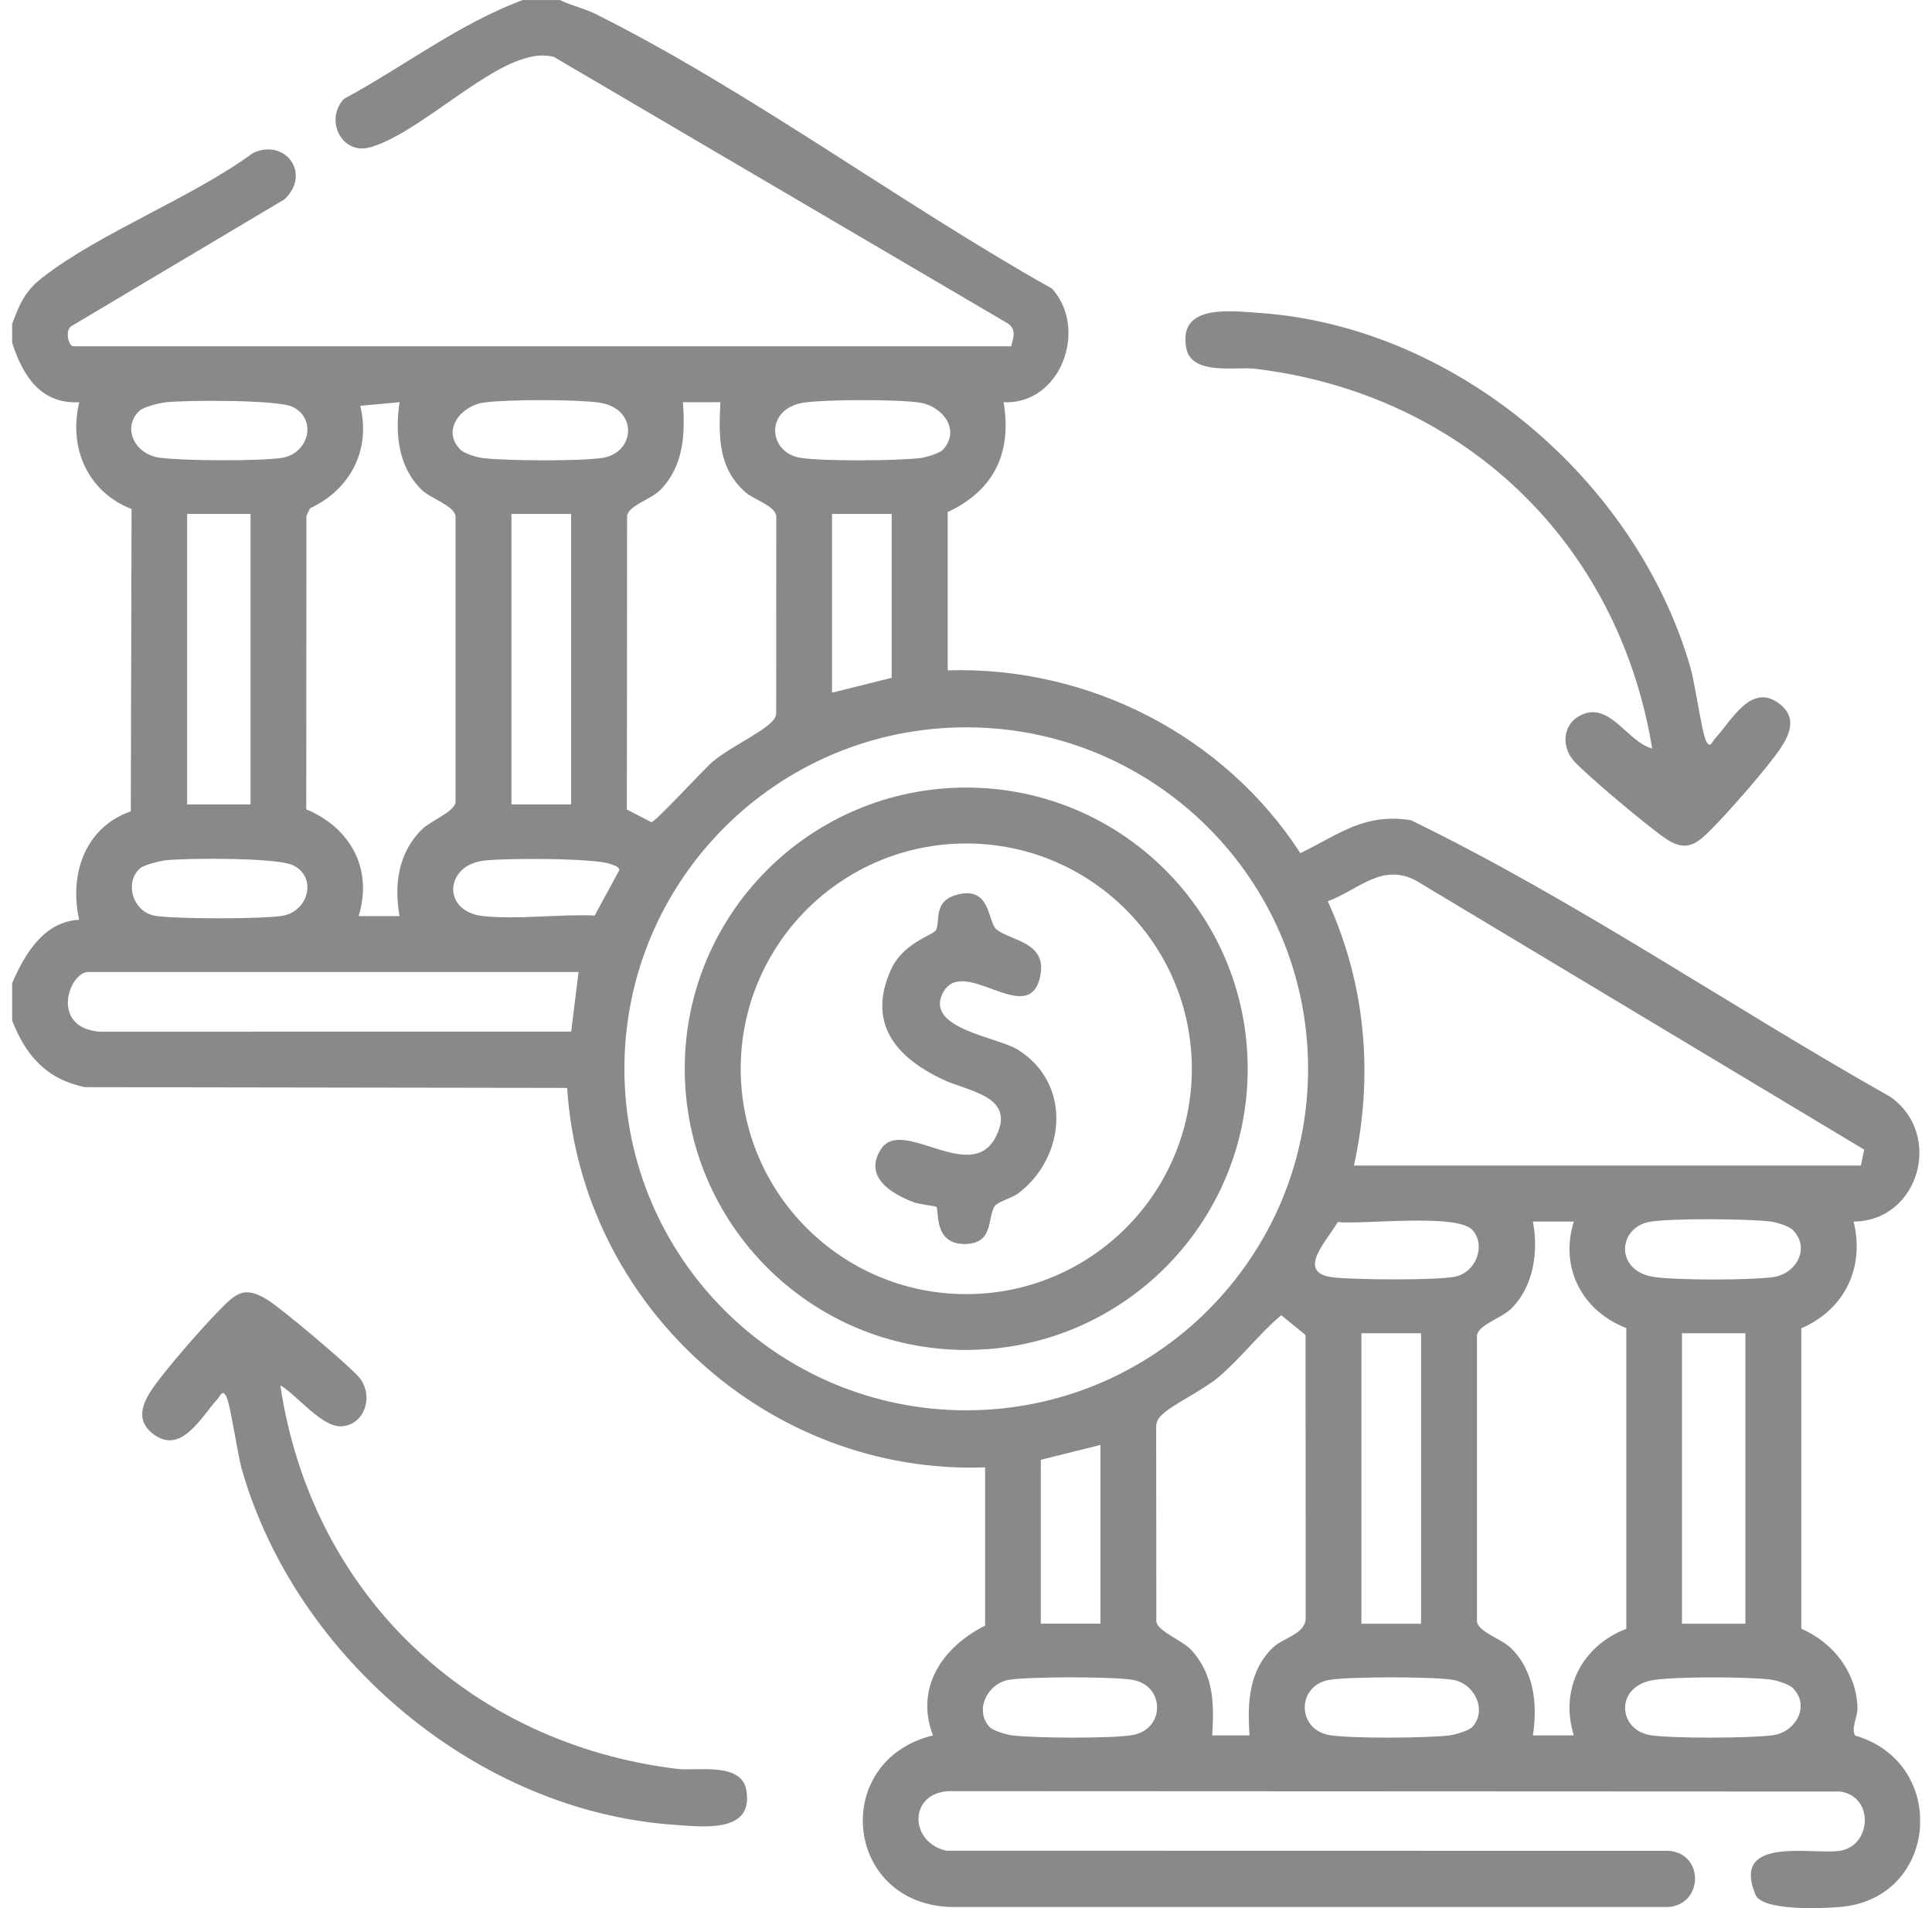 <svg width="81" height="80" viewBox="0 0 81 80" fill="none" xmlns="http://www.w3.org/2000/svg">
<g clip-path="url(#clip0_80_863)">
<path d="M23.476 0C23.973 0.25 24.47 0.336 24.99 0.597C31.404 3.8 37.816 8.569 44.107 12.102C45.634 13.786 44.477 16.975 42.076 16.864C42.433 18.982 41.679 20.556 39.733 21.47V28.105C45.636 27.926 51.321 30.836 54.518 35.769C56.149 34.978 57.197 34.079 59.155 34.388C66.094 37.765 72.531 42.195 79.266 45.994C81.494 47.583 80.438 51.202 77.713 51.215C78.189 53.136 77.339 54.909 75.519 55.691V68.286C76.853 68.864 77.832 70.105 77.876 71.598C77.886 71.965 77.588 72.493 77.782 72.768C81.705 73.907 81.294 79.581 77.174 79.95C76.458 80.015 73.89 80.136 73.6 79.439C72.556 76.932 76.003 77.785 77.16 77.593C78.452 77.38 78.594 75.338 77.16 75.113L39.808 75.096C38.1 75.15 38.098 77.228 39.668 77.593L69.983 77.599C71.432 77.728 71.418 79.796 69.988 79.952H39.81C35.365 79.764 34.833 73.799 39.115 72.76C38.349 70.749 39.524 69.049 41.301 68.156V61.521C32.191 61.851 24.355 54.684 23.779 45.612L3.57 45.581C1.952 45.253 1.077 44.256 0.509 42.784V41.221C1.039 39.997 1.837 38.637 3.319 38.564C2.897 36.676 3.545 34.697 5.484 34.015L5.516 21.341C3.66 20.615 2.866 18.765 3.323 16.864C1.701 16.952 0.947 15.742 0.509 14.366V13.585C0.816 12.751 1.047 12.207 1.77 11.643C4.234 9.729 8.019 8.312 10.604 6.418C11.942 5.78 13.08 7.269 11.924 8.36L3.01 13.663C2.709 13.827 2.862 14.52 3.085 14.52H42.393C42.483 14.171 42.619 13.838 42.278 13.575L23.207 2.378C22.727 2.28 22.413 2.328 21.956 2.463C20.046 3.033 17.39 5.661 15.507 6.178C14.319 6.504 13.602 5.019 14.419 4.147C16.928 2.793 19.234 1.001 21.912 0.002H23.476V0ZM5.854 17.215C5.106 17.912 5.628 19.042 6.687 19.19C7.627 19.322 10.907 19.34 11.821 19.196C12.955 19.017 13.314 17.559 12.262 17.056C11.629 16.754 7.867 16.775 6.984 16.862C6.72 16.889 6.023 17.056 5.852 17.217L5.854 17.215ZM16.755 16.862L15.104 17.015C15.557 18.863 14.684 20.529 13.001 21.309L12.847 21.624L12.84 33.933C14.682 34.697 15.649 36.426 15.035 38.41H16.753C16.509 37.093 16.705 35.725 17.707 34.759C18.073 34.407 19.023 34.046 19.098 33.65V21.627C19.016 21.193 18.069 20.909 17.684 20.54C16.69 19.584 16.553 18.154 16.753 16.864L16.755 16.862ZM19.3 18.85C19.472 19.021 20.01 19.182 20.269 19.209C21.257 19.32 24.328 19.345 25.266 19.196C26.652 18.977 26.777 17.113 25.105 16.877C24.149 16.743 21.244 16.743 20.288 16.877C19.332 17.01 18.492 18.035 19.302 18.85H19.3ZM30.197 16.862H28.634C28.723 18.199 28.677 19.511 27.696 20.531C27.306 20.938 26.374 21.176 26.291 21.624L26.282 33.941L27.31 34.471C27.491 34.459 29.488 32.264 29.886 31.929C30.557 31.363 31.847 30.761 32.319 30.3C32.44 30.183 32.532 30.074 32.542 29.897L32.546 21.624C32.463 21.182 31.594 20.955 31.218 20.609C30.091 19.574 30.137 18.289 30.202 16.862H30.197ZM39.533 18.854C40.301 18.022 39.499 17.012 38.543 16.877C37.587 16.741 34.682 16.743 33.726 16.877C32.054 17.113 32.179 18.975 33.565 19.196C34.505 19.345 37.572 19.32 38.562 19.209C38.8 19.182 39.389 19.011 39.533 18.854ZM10.504 21.547H7.846V33.727H10.504V21.547ZM23.944 21.547H21.443V33.727H23.944V21.547ZM37.384 21.547H34.883V29.042L37.384 28.418V21.547ZM54.842 44.811C54.842 36.904 48.425 30.494 40.51 30.494C32.594 30.494 26.178 36.904 26.178 44.811C26.178 52.719 32.594 59.129 40.51 59.129C48.425 59.129 54.842 52.719 54.842 44.811ZM5.854 36.42C5.207 37.022 5.572 38.253 6.526 38.399C7.407 38.535 10.947 38.537 11.821 38.399C12.963 38.22 13.31 36.733 12.256 36.265C11.554 35.954 7.904 35.973 6.984 36.065C6.72 36.092 6.023 36.259 5.852 36.42H5.854ZM20.152 36.105C18.649 36.374 18.547 38.23 20.271 38.41C21.731 38.562 23.447 38.32 24.934 38.385L25.974 36.463C25.892 36.292 25.731 36.284 25.583 36.224C24.95 35.971 20.931 35.963 20.15 36.102L20.152 36.105ZM78.02 48.87L78.156 48.199L59.404 36.943C57.961 36.13 56.934 37.325 55.67 37.786C57.268 41.309 57.591 45.099 56.765 48.868H78.02V48.87ZM24.257 40.752H3.705C2.897 40.752 2.075 43.069 4.167 43.257L23.946 43.251L24.257 40.752ZM61.725 51.563C61.084 50.868 57.167 51.342 56.086 51.238C55.604 52.055 54.305 53.372 55.902 53.557C56.756 53.657 60.283 53.689 61.03 53.522C61.874 53.334 62.321 52.208 61.725 51.563ZM65.985 51.215H64.267C64.511 52.468 64.298 53.962 63.335 54.888C62.951 55.257 62.005 55.541 61.922 55.975V67.998C62.003 68.432 62.951 68.715 63.335 69.085C64.329 70.04 64.467 71.471 64.267 72.76H65.985C65.373 70.82 66.338 68.999 68.184 68.29V55.681C66.338 54.971 65.373 53.151 65.985 51.213V51.215ZM75.164 51.569C74.992 51.396 74.454 51.238 74.195 51.209C73.207 51.098 70.136 51.073 69.198 51.221C67.812 51.44 67.687 53.305 69.359 53.541C70.332 53.678 73.364 53.68 74.337 53.545C75.31 53.409 75.915 52.327 75.164 51.569ZM53.38 69.066C53.798 68.667 54.725 68.513 54.743 67.85L54.735 55.973L53.716 55.142C52.779 55.927 51.985 56.991 51.056 57.764C50.415 58.298 49.16 58.883 48.707 59.323C48.538 59.485 48.465 59.631 48.473 59.869L48.48 67.996C48.557 68.405 49.582 68.78 49.95 69.183C50.902 70.225 50.9 71.423 50.824 72.76H52.388C52.294 71.423 52.344 70.055 53.378 69.066H53.38ZM57.078 55.898V68.077H59.579V55.898H57.078ZM73.176 55.898H70.518V68.077H73.176V55.898ZM46.137 60.58L43.636 61.204V68.075H46.137V60.58ZM41.489 72.407C41.633 72.564 42.222 72.737 42.46 72.762C43.45 72.873 46.517 72.898 47.456 72.749C48.86 72.526 48.866 70.647 47.456 70.426C46.609 70.292 43.164 70.292 42.316 70.426C41.391 70.572 40.844 71.711 41.489 72.407ZM61.725 72.407C62.369 71.711 61.824 70.572 60.899 70.426C60.051 70.292 56.606 70.292 55.758 70.426C54.349 70.647 54.355 72.528 55.758 72.749C56.698 72.898 59.765 72.873 60.755 72.762C60.993 72.735 61.581 72.564 61.725 72.407ZM75.164 70.774C74.992 70.601 74.454 70.442 74.195 70.413C73.168 70.299 70.361 70.29 69.361 70.432C67.691 70.668 67.81 72.532 69.2 72.751C70.107 72.893 73.41 72.881 74.339 72.751C75.268 72.622 75.917 71.533 75.166 70.776L75.164 70.774Z" fill="#898989"/>
<path d="M69.269 31.382C67.843 22.724 61.345 16.514 52.621 15.461C51.817 15.363 49.949 15.755 49.734 14.593C49.393 12.751 51.521 13.033 52.778 13.118C61.034 13.681 68.611 20.141 70.872 27.986C71.064 28.65 71.359 30.752 71.532 31.076C71.705 31.399 71.784 31.092 71.899 30.969C72.609 30.206 73.43 28.564 74.639 29.534C75.315 30.076 75.065 30.756 74.649 31.374C74.117 32.164 72.547 33.96 71.849 34.665C71.229 35.291 70.791 35.771 69.901 35.203C69.216 34.767 66.542 32.517 65.999 31.92C65.456 31.324 65.504 30.387 66.241 30.003C67.479 29.359 68.185 31.08 69.269 31.386V31.382Z" fill="#898989"/>
<path d="M11.754 58.084C13.048 66.807 19.659 73.106 28.399 74.164C29.203 74.262 31.071 73.87 31.286 75.031C31.627 76.871 29.499 76.594 28.242 76.506C19.984 75.926 12.413 69.496 10.148 61.638C9.956 60.975 9.661 58.872 9.488 58.549C9.315 58.225 9.236 58.532 9.121 58.655C8.455 59.368 7.588 61.069 6.381 60.09C5.707 59.544 5.953 58.87 6.371 58.251C6.907 57.454 8.467 55.674 9.171 54.959C9.874 54.243 10.223 53.88 11.207 54.492C11.827 54.878 14.524 57.157 15.021 57.706C15.702 58.457 15.32 59.74 14.32 59.8C13.489 59.85 12.449 58.484 11.754 58.084Z" fill="#898989"/>
<path d="M52.31 44.809C52.31 51.319 47.028 56.598 40.509 56.598C33.99 56.598 28.708 51.321 28.708 44.809C28.708 38.297 33.99 33.02 40.509 33.02C47.028 33.02 52.31 38.297 52.31 44.809ZM49.968 44.811C49.968 39.594 45.733 35.364 40.511 35.364C35.289 35.364 31.055 39.594 31.055 44.811C31.055 50.028 35.289 54.258 40.511 54.258C45.733 54.258 49.968 50.028 49.968 44.811Z" fill="#898989"/>
<path d="M39.25 50.597C39.217 50.562 38.548 50.501 38.279 50.395C37.354 50.038 36.2 49.337 36.932 48.182C37.811 46.799 40.697 49.684 41.741 47.679C42.643 45.95 40.595 45.769 39.517 45.255C37.571 44.329 36.333 42.911 37.358 40.645C37.861 39.534 39.1 39.217 39.233 39.004C39.434 38.683 39.11 37.83 40.037 37.538C41.545 37.062 41.405 38.647 41.764 38.954C42.355 39.457 43.931 39.475 43.608 40.95C43.117 43.184 40.311 39.924 39.501 41.691C38.841 43.13 41.816 43.484 42.656 44C44.946 45.408 44.704 48.499 42.693 50.032C42.432 50.23 41.81 50.385 41.689 50.589C41.392 51.087 41.666 52.157 40.438 52.157C39.118 52.157 39.382 50.733 39.256 50.597H39.25Z" fill="#898989"/>
</g>
<defs>
<clipPath id="clip0_80_863">
<rect width="80" height="80" fill="white" transform="translate(0.5)"/>
</clipPath>
</defs>
</svg>
